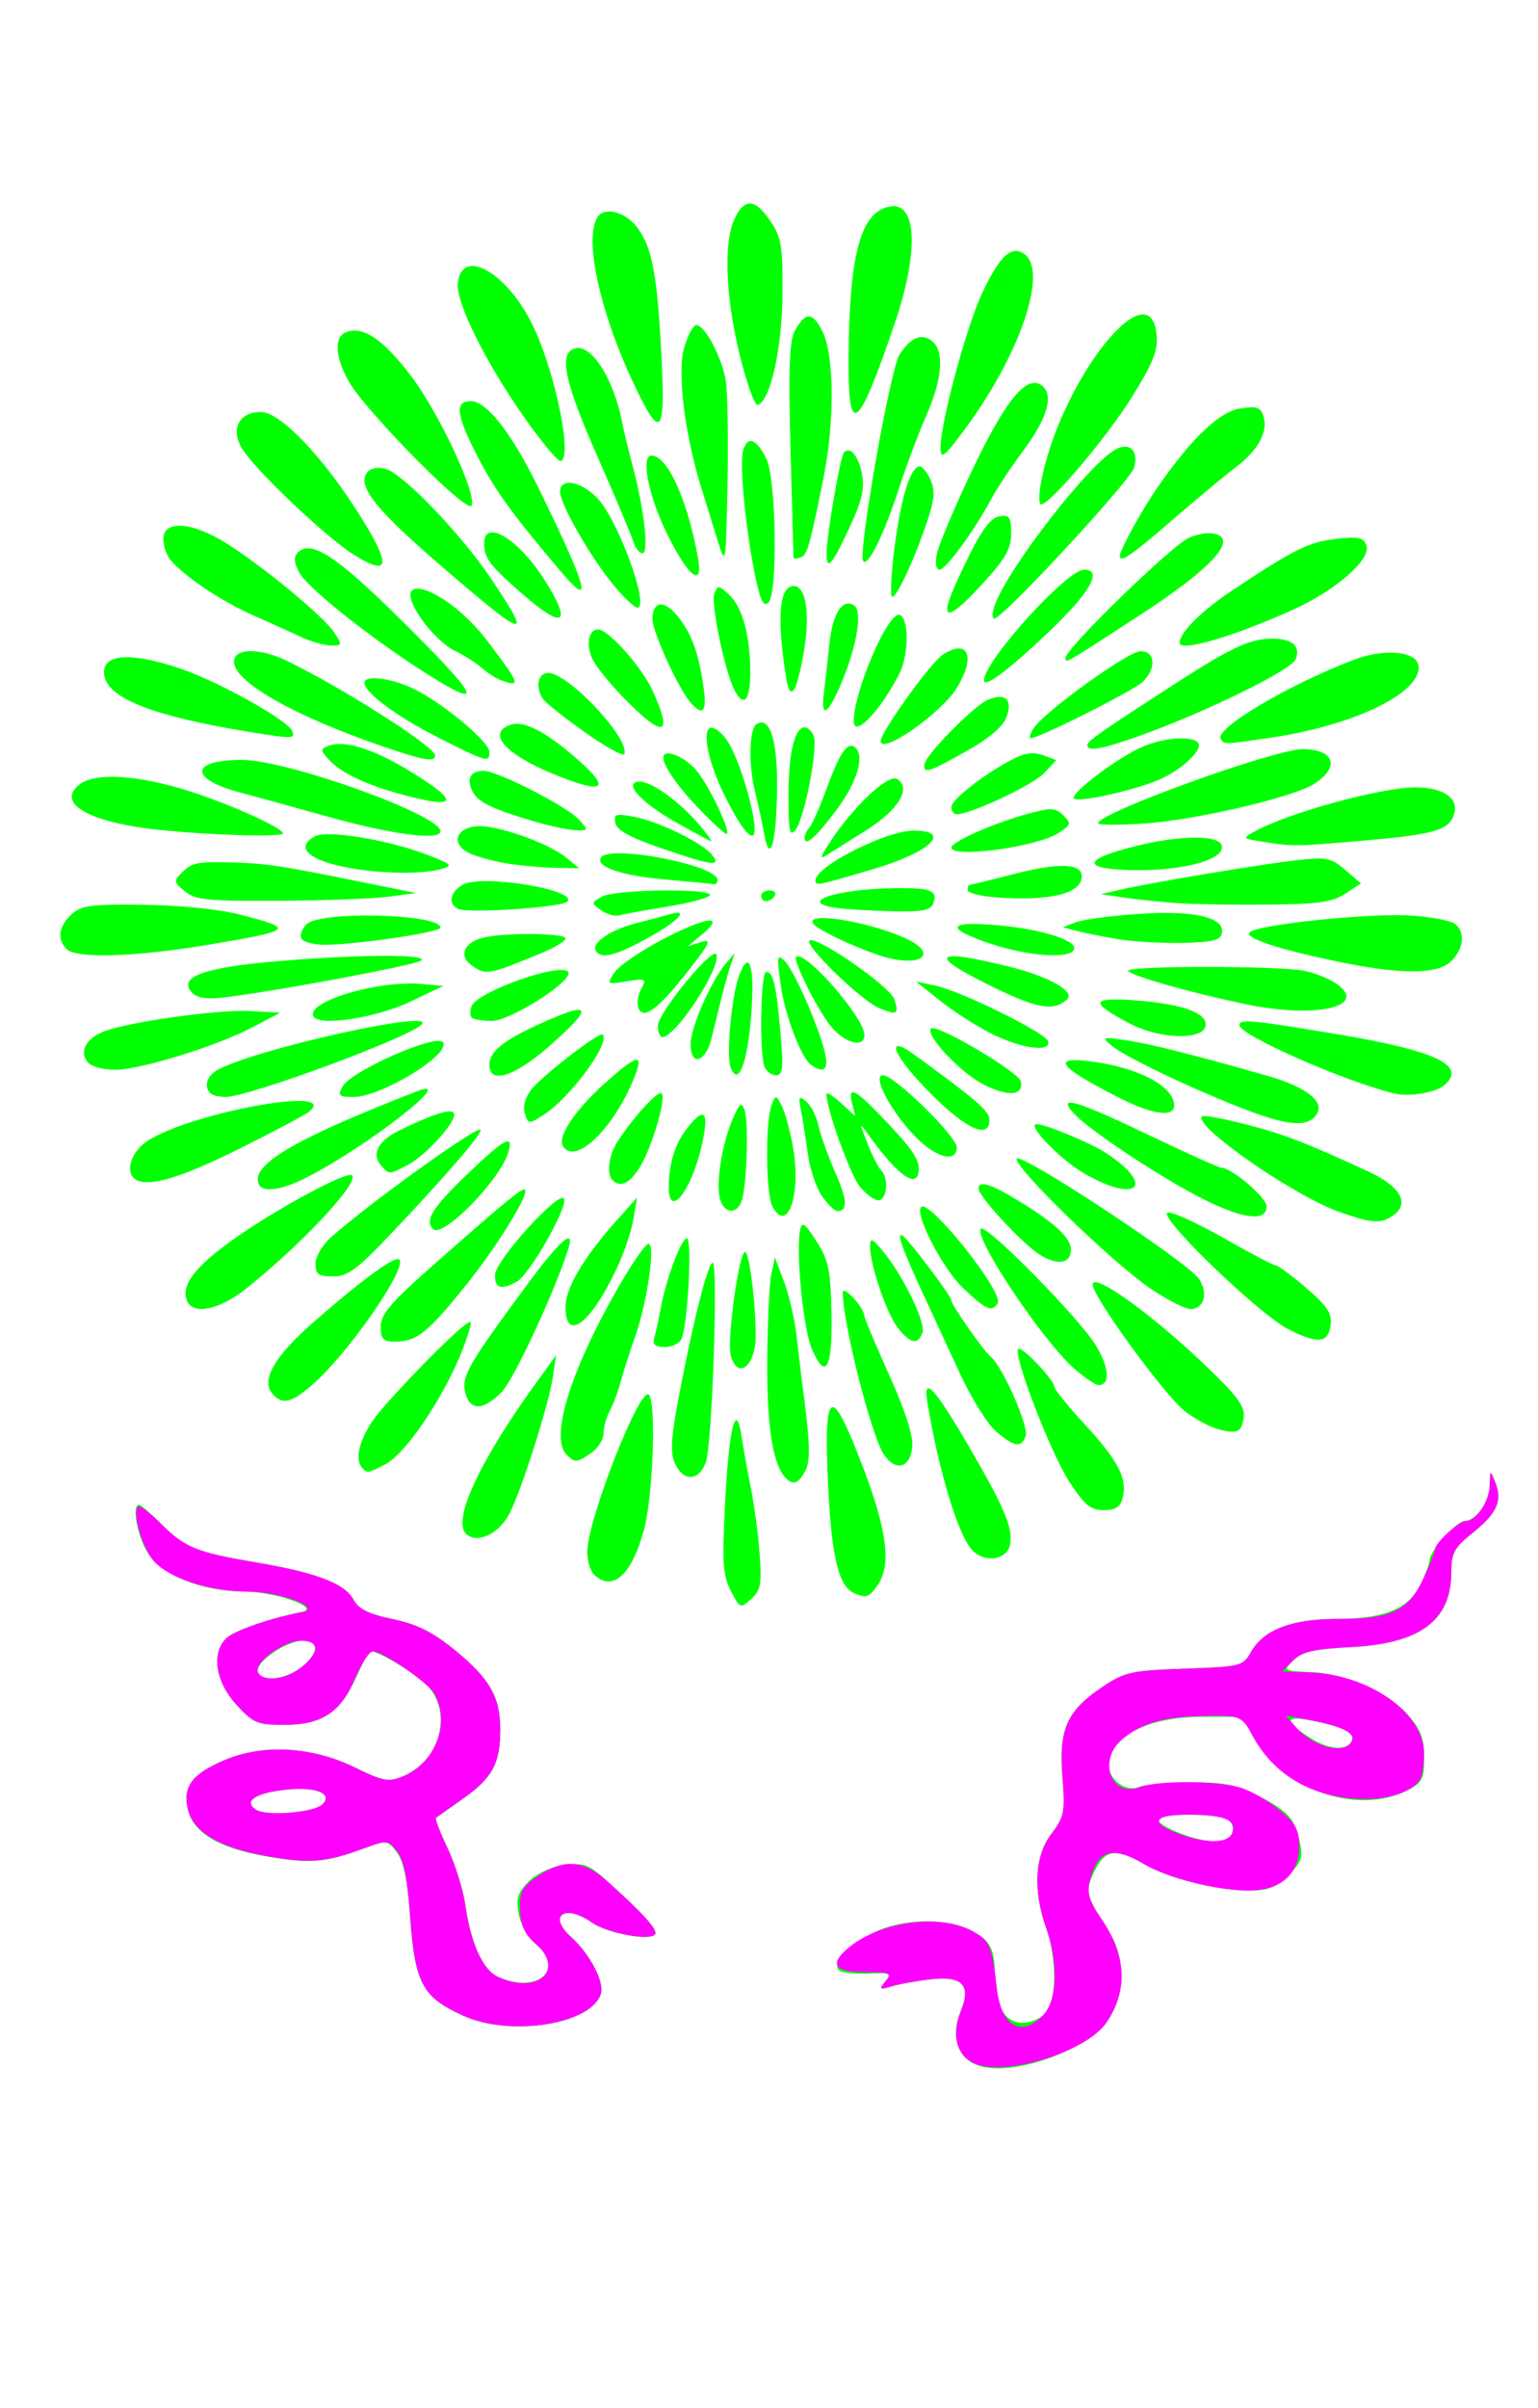 <?xml version="1.0" encoding="UTF-8" standalone="no"?>
<!-- Created with Inkscape (http://www.inkscape.org/) -->

<svg
   xmlns:dc="http://purl.org/dc/elements/1.1/"
   xmlns:cc="http://creativecommons.org/ns#"
   xmlns:rdf="http://www.w3.org/1999/02/22-rdf-syntax-ns#"
   xmlns:svg="http://www.w3.org/2000/svg"
   xmlns="http://www.w3.org/2000/svg"
   xmlns:sodipodi="http://sodipodi.sourceforge.net/DTD/sodipodi-0.dtd"
   xmlns:inkscape="http://www.inkscape.org/namespaces/inkscape"
   version="1.1"
   id="svg2949"
   width="283"
   height="443"
   viewBox="0 0 283 443"
   sodipodi:docname="feu133.svg"
   inkscape:version="0.92.4 (5da689c313, 2019-01-14)">
  <defs
     id="defs2953" />
  <sodipodi:namedview
     pagecolor="#ffffff"
     bordercolor="#666666"
     borderopacity="1"
     objecttolerance="10"
     gridtolerance="10"
     guidetolerance="10"
     inkscape:pageopacity="0"
     inkscape:pageshadow="2"
     inkscape:window-width="1280"
     inkscape:window-height="972"
     id="namedview2951"
     showgrid="false"
     inkscape:zoom="1.5067919"
     inkscape:cx="144.21902"
     inkscape:cy="267.49357"
     inkscape:window-x="-8"
     inkscape:window-y="-8"
     inkscape:window-maximized="1"
     inkscape:current-layer="g928"
     showguides="true" />
  <g
     id="g151"
     transform="translate(25.883,-2.655)">
    <g
       id="g534"
       transform="translate(-21.901,-45.793)">
      <g
         id="g928"
         transform="translate(-3.982,-1.327)">
        <g
           id="g1042"
           transform="translate(1.991,-1.991)">
          <path
             style="fill:#00ff00"
             d="m 177.108,431.336 c -3.151,-1.662 -4.046,-5.387 -2.312,-9.617 1.979,-4.827 0.303,-6.548 -5.693,-5.844 -2.496,0.293 -5.664,0.869 -7.039,1.28 -2.24,0.67 -2.359,0.575 -1.142,-0.909 1.232,-1.502 0.934,-1.638 -3.201,-1.458 -2.508,0.109 -4.903,-0.145 -5.323,-0.565 -1.273,-1.273 1.105,-4.032 5.673,-6.584 5.215,-2.914 13.82,-3.275 18.622,-0.782 3.581,1.86 4.365,3.384 4.386,8.53 0.022,5.561 2.031,8.71 5.4,8.466 1.537,-0.111 3.409,-1.011 4.158,-2 1.838,-2.423 1.776,-10.062 -0.125,-15.422 -2.461,-6.938 -2.111,-13.317 0.949,-17.33 2.399,-3.145 2.548,-3.935 2.028,-10.721 -0.666,-8.677 0.892,-12.021 7.697,-16.525 3.804,-2.517 5.203,-2.814 14.83,-3.143 10.344,-0.354 10.672,-0.437 12.185,-3.073 2.351,-4.097 7.532,-6.083 15.863,-6.083 8.76,0 13.242,-1.883 15.423,-6.478 0.868,-1.828 1.577,-3.784 1.577,-4.346 0,-1.576 5.021,-7.176 6.434,-7.176 2.107,0 4.562,-3.49 4.629,-6.579 0.062,-2.873 0.079,-2.882 1.021,-0.526 1.36,3.399 0.345,5.665 -4.155,9.282 -3.412,2.742 -3.93,3.696 -3.936,7.241 -0.014,8.858 -5.67,13.105 -18.34,13.77 -6.947,0.365 -9.147,0.862 -10.704,2.418 -1.946,1.946 -1.924,1.961 3.117,2.18 6.628,0.288 14.195,3.61 17.94,7.876 2.362,2.691 2.993,4.344 2.993,7.848 0,3.919 -0.351,4.621 -2.991,5.986 -9.239,4.778 -23.247,-0.095 -28.543,-9.93 l -1.92,-3.566 h -7.15 c -10.372,0 -17.395,3.661 -17.395,9.068 0,2.572 3.185,4.821 5.5,3.883 1.1,-0.446 5.345,-0.842 9.434,-0.881 5.553,-0.052 8.463,0.44 11.5,1.948 6.247,3.101 7.673,4.522 8.582,8.555 0.75,3.327 0.536,4.028 -2.011,6.575 -2.264,2.264 -3.742,2.848 -7.178,2.836 -5.992,-0.022 -14.937,-2.262 -19.293,-4.832 -5.205,-3.071 -7.269,-2.775 -9.223,1.321 -1.784,3.74 -1.646,4.289 2.866,11.387 2.752,4.33 2.727,10.94 -0.06,15.449 -3.907,6.322 -19.293,11.519 -25.074,8.47 z m 47.634,-42.381 c 0.338,-0.881 -0.014,-1.999 -0.781,-2.485 -1.829,-1.158 -12.896,-1.177 -12.896,-0.021 0,1.255 6.943,3.994 10.281,4.055 1.664,0.031 3.028,-0.592 3.396,-1.549 z m 22.076,-17.143 c 0.454,-1.378 -2.266,-2.613 -8.101,-3.68 -4.497,-0.822 -4.237,0.474 0.708,3.522 3.386,2.088 6.735,2.159 7.394,0.158 z M 83.274,422.564 c -7.677,-3.484 -8.94,-5.915 -9.868,-18.984 -0.426,-6.007 -1.168,-9.47 -2.37,-11.063 -1.716,-2.275 -1.832,-2.288 -6.11,-0.717 -7.116,2.614 -9.964,2.841 -17.97,1.432 -8.744,-1.539 -13.443,-4.36 -14.382,-8.632 -0.929,-4.227 0.718,-6.467 6.625,-9.008 7.174,-3.086 16.169,-2.591 24.187,1.332 5.147,2.518 6.112,2.694 8.765,1.595 6.55,-2.713 9.082,-10.937 4.976,-16.157 -1.915,-2.435 -10.655,-7.686 -11.28,-6.777 -0.178,0.258 -1.311,2.587 -2.518,5.174 -2.874,6.16 -6.233,8.296 -13.048,8.296 -4.925,0 -5.655,-0.31 -8.794,-3.735 -3.815,-4.163 -4.619,-9.426 -1.862,-12.183 1.364,-1.364 7.735,-3.589 13.939,-4.868 3.58,-0.738 -4.9,-3.709 -10.718,-3.755 -7.674,-0.06 -14.801,-2.874 -17.532,-6.92 -1.989,-2.947 -3.146,-9.038 -1.717,-9.038 0.293,0 2.136,1.602 4.094,3.56 4.33,4.33 6.472,5.198 17.373,7.044 11.079,1.876 16.391,3.889 17.951,6.805 0.955,1.784 2.734,2.675 7.26,3.636 4.496,0.954 7.345,2.372 11.397,5.672 6.448,5.253 8.392,8.655 8.392,14.686 0,6.178 -1.467,8.887 -6.874,12.689 -2.544,1.79 -4.785,3.372 -4.979,3.517 -0.194,0.145 0.776,2.654 2.156,5.577 1.38,2.923 2.835,7.564 3.234,10.314 1.058,7.292 3.226,12.071 6.065,13.364 7.168,3.266 12.67,-1.504 6.936,-6.014 -1.387,-1.091 -2.754,-3.49 -3.13,-5.492 -0.556,-2.962 -0.254,-3.967 1.81,-6.031 1.489,-1.489 4.095,-2.694 6.532,-3.021 3.577,-0.48 4.497,-0.147 7.801,2.825 6.716,6.038 9.45,9.057 8.945,9.875 -0.816,1.32 -8.796,-0.152 -11.65,-2.149 -5.003,-3.501 -8.177,-1.277 -3.813,2.672 3.486,3.155 6.163,8.281 5.467,10.472 -1.774,5.588 -16.623,7.941 -25.29,4.007 z m -25.909,-38.909 c 1.974,-1.974 -1.245,-3.254 -6.724,-2.674 -5.609,0.594 -7.895,2.096 -5.568,3.66 1.903,1.279 10.735,0.571 12.292,-0.986 z M 53.43,358.483 c 3.255,-2.56 3.426,-4.927 0.357,-4.927 -2.235,0 -6.558,2.402 -7.907,4.394 -2.105,3.109 3.749,3.523 7.549,0.533 z m 79.064,-14.064 c -1.473,-2.848 -1.623,-5.134 -1.063,-16.195 0.701,-13.852 2.017,-19.092 3.049,-12.139 0.324,2.184 1.091,6.446 1.705,9.471 0.613,3.025 1.332,8.427 1.596,12.005 0.416,5.626 0.207,6.753 -1.546,8.34 -1.987,1.798 -2.061,1.769 -3.742,-1.481 z m 22.799,0.467 c -2.892,-1.164 -4.224,-6.389 -4.867,-19.096 -0.861,-17.013 0.211,-19.232 4.4,-9.104 6.216,15.028 7.54,22.566 4.681,26.647 -1.597,2.28 -2.02,2.436 -4.214,1.553 z m -48.029,-3.531 c -0.66,-0.66 -1.2,-2.493 -1.2,-4.074 0,-5.981 9.963,-31.213 11.404,-28.882 1.3,2.103 0.682,18.473 -0.93,24.626 -2.216,8.46 -5.866,11.738 -9.274,8.329 z m 69.578,-4.503 c -2.586,-2.872 -6.045,-14.322 -8.209,-27.169 -0.848,-5.035 1.305,-2.735 7.682,8.207 6.46,11.085 8.016,14.743 7.581,17.82 -0.427,3.014 -4.741,3.712 -7.054,1.142 z m -93.111,-2.964 c -2.523,-2.523 2.598,-13.496 12.987,-27.833 l 3.623,-5 -0.648,4.231 c -0.783,5.119 -5.735,20.638 -7.954,24.929 -1.95,3.771 -6.037,5.646 -8.009,3.673 z m 111.021,-9.583 c -3.433,-5.271 -10.391,-23.38 -9.374,-24.397 0.62,-0.62 6.612,5.693 6.657,7.014 0.016,0.476 2.54,3.578 5.608,6.892 6.1,6.589 7.837,9.948 6.958,13.453 -0.435,1.733 -1.285,2.289 -3.502,2.289 -2.431,0 -3.508,-0.891 -6.347,-5.25 z m -52.461,-1 c -2.199,-2.699 -3.21,-9.791 -3.103,-21.75 0.062,-6.875 0.403,-13.85 0.758,-15.5 l 0.646,-3 1.694,4.5 c 0.932,2.475 1.97,6.975 2.307,10 0.337,3.025 0.79,6.85 1.007,8.5 1.499,11.402 1.598,14.38 0.541,16.355 -1.308,2.443 -2.385,2.694 -3.851,0.895 z m -20.074,-2.315 c -0.937,-2.057 -0.764,-4.678 0.877,-13.25 2.512,-13.121 5.047,-23.115 6.014,-23.712 1.11,-0.686 -0.045,33.646 -1.238,36.777 -1.318,3.46 -4.119,3.551 -5.653,0.185 z m -57.486,0.898 c -1.724,-1.724 -0.395,-6.196 3.083,-10.372 3.936,-4.725 12.529,-13.505 15.487,-15.823 1.611,-1.263 1.659,-1.119 0.661,2 -2.817,8.804 -10.825,21.255 -15.089,23.46 -3.112,1.609 -3.245,1.633 -4.143,0.735 z m 95.848,-2.67 c -2.288,-3.492 -7.574,-24.46 -7.493,-29.723 0.022,-1.444 3.91,2.786 3.956,4.304 0.012,0.409 2.072,5.303 4.576,10.876 2.995,6.665 4.45,11.199 4.25,13.248 -0.386,3.962 -3.106,4.627 -5.289,1.295 z m -58.315,0.137 c -3.215,-3.215 0.933,-16.181 10.258,-32.06 2.177,-3.707 4.347,-6.74 4.822,-6.74 1.303,0 -0.241,10.76 -2.44,17 -1.066,3.025 -2.295,6.861 -2.732,8.524 -0.437,1.663 -1.315,3.996 -1.951,5.184 -0.636,1.188 -1.156,3.065 -1.156,4.17 0,1.105 -1,2.71 -2.223,3.566 -2.672,1.872 -3.034,1.9 -4.577,0.357 z m 79.068,-4.228 c -1.587,-1.335 -4.61,-6.173 -6.718,-10.75 -2.108,-4.577 -5.088,-11.022 -6.622,-14.322 -4.015,-8.635 -5.116,-11.734 -3.903,-10.984 1.119,0.692 8.975,11.1 8.975,11.892 0,0.838 5.871,9.241 7.265,10.398 2.198,1.824 7.059,12.906 6.407,14.605 -0.838,2.184 -2.033,1.998 -5.404,-0.838 z m 40.5,-0.572 c -1.502,-0.45 -4.094,-1.872 -5.759,-3.159 -3.731,-2.885 -17.009,-21.106 -17.009,-23.342 0,-2.329 10.461,5.117 20.272,14.43 6.247,5.93 7.766,7.933 7.528,9.923 -0.346,2.887 -1.26,3.277 -5.03,2.148 z M 83.622,307.931 c -0.738,-2.94 0.538,-5.174 11.21,-19.625 6.235,-8.443 9.051,-10.906 7.738,-6.769 -2.473,7.792 -9.943,23.866 -12.173,26.194 -3.413,3.562 -5.912,3.636 -6.775,0.201 z m -35.557,0.126 c -2.022,-2.436 0.488,-6.808 7.383,-12.861 9.383,-8.238 15.482,-12.666 16.091,-11.681 1.176,1.903 -9.498,17.222 -15.943,22.881 -4.001,3.513 -5.686,3.885 -7.53,1.662 z m 147.571,-4.572 c -5.815,-5.106 -18.585,-24.249 -17.14,-25.694 0.972,-0.972 18.151,16.472 21.201,21.527 2.436,4.036 2.627,7.238 0.434,7.238 -0.548,0 -2.571,-1.382 -4.494,-3.071 z m -63.17,-2.463 c -0.699,-2.784 1.406,-18.229 2.583,-18.957 0.766,-0.473 2.015,9.098 2.015,15.438 0,5.611 -3.417,8.226 -4.598,3.519 z m 14.919,-1.144 c -1.581,-3.69 -2.971,-17.839 -2.148,-21.859 0.334,-1.632 0.836,-1.29 2.984,2.038 2.242,3.474 2.608,5.203 2.778,13.151 0.221,10.354 -1.039,12.682 -3.614,6.671 z m -28.963,-2.072 c 0.271,-0.963 0.78,-3.325 1.132,-5.25 1.002,-5.487 3.808,-13 4.855,-13 0.983,0 0.185,15.456 -0.951,18.417 -0.334,0.871 -1.715,1.583 -3.068,1.583 -1.864,0 -2.341,-0.424 -1.968,-1.75 z m -50.358,-2.022 c 0,-2.252 1.831,-4.389 9.75,-11.38 12.43,-10.973 15.888,-13.848 16.661,-13.848 1.483,0 -4.765,10.238 -10.84,17.763 -7.056,8.74 -8.958,10.237 -13.005,10.237 -2.137,0 -2.566,-0.463 -2.566,-2.772 z m 95.123,0.202 c -2.069,-2.631 -5.152,-11.77 -5.087,-15.083 0.029,-1.508 0.473,-1.312 2.422,1.072 3.759,4.598 7.907,13.19 7.225,14.967 -0.879,2.29 -2.229,2.007 -4.559,-0.956 z m 71.92,0.32 c -5.379,-2.715 -24.121,-20.792 -22.26,-21.471 0.705,-0.257 5.314,1.825 10.242,4.627 4.928,2.802 9.301,5.097 9.717,5.101 0.417,0.004 2.92,1.859 5.562,4.124 3.803,3.26 4.741,4.663 4.5,6.735 -0.397,3.417 -2.311,3.635 -7.762,0.884 z m -133.043,-4.078 c 0,-3.539 3.353,-9.193 9.591,-16.171 l 3.575,-4 -0.674,4 c -0.371,2.2 -1.768,6.314 -3.105,9.143 -4.781,10.113 -9.387,13.562 -9.387,7.028 z m -69.663,-1.235 c -1.108,-2.887 1.516,-6.281 8.864,-11.467 7.878,-5.561 20.671,-12.43 21.537,-11.564 1.359,1.359 -9.603,13.037 -19.738,21.028 -4.815,3.797 -9.628,4.701 -10.663,2.004 z m 142.91,-2.186 c -3.78,-3.535 -9.088,-13.742 -7.81,-15.02 1.517,-1.517 15.291,15.785 14.1,17.711 -1.053,1.703 -2.043,1.279 -6.289,-2.691 z m 34.412,0 c -6.918,-4.68 -24.659,-21.844 -24.659,-23.857 0,-1.778 31.526,18.955 33.574,22.079 1.749,2.669 0.932,5.528 -1.58,5.528 -0.986,0 -4.287,-1.688 -7.335,-3.75 z m -120.634,-2.5 c 0.029,-2.664 12.08,-15.92 12.724,-13.997 0.588,1.755 -6.428,14.005 -8.725,15.234 -2.918,1.562 -4.026,1.219 -3.999,-1.237 z m -33.025,-2.063 c 0,-1.272 1.238,-3.427 2.75,-4.789 6.445,-5.804 25.934,-19.898 27.515,-19.898 1.063,0 -5.689,7.898 -16.457,19.25 -6.211,6.548 -7.852,7.75 -10.58,7.75 -2.707,0 -3.228,-0.373 -3.228,-2.313 z m 133.341,-1.626 c -3.097,-1.884 -11.341,-10.753 -11.341,-12.202 0,-1.57 2.224,-0.893 7.389,2.25 6.61,4.021 9.611,6.818 9.611,8.958 0,2.572 -2.377,2.99 -5.659,0.994 z M 77.696,277.854 c -1.58,-1.58 -0.16,-3.893 6.056,-9.869 7.126,-6.851 8.861,-7.785 7.762,-4.179 -1.562,5.127 -12.063,15.803 -13.818,14.048 z m 166.869,-3.111 c -8.461,-2.958 -27.106,-15.914 -25.382,-17.638 0.252,-0.252 3.817,0.401 7.921,1.452 7.126,1.825 11.017,3.318 22.66,8.694 5.845,2.699 7.693,5.814 4.734,7.978 -2.341,1.712 -3.853,1.638 -9.931,-0.487 z m -104.432,-1.06 c -1.213,-2.267 -1.324,-15.61 -0.154,-18.604 0.769,-1.969 0.777,-1.969 1.834,0.005 0.584,1.09 1.519,4.461 2.079,7.491 1.621,8.77 -0.947,16.362 -3.759,11.109 z m 78.432,-1.775 c -7.863,-4.084 -20.361,-12.436 -23.043,-15.399 -3.089,-3.413 0.477,-2.373 13.88,4.047 6.889,3.3 12.87,6 13.29,6 1.951,0 8.372,5.473 8.372,7.136 0,2.966 -4.625,2.305 -12.5,-1.784 z m -88.031,0.549 c -0.862,-2.717 0.24,-9.97 2.232,-14.689 1.305,-3.091 1.679,-3.398 2.239,-1.839 0.75,2.089 0.485,12.797 -0.404,16.34 -0.719,2.865 -3.182,2.979 -4.067,0.189 z m 18.734,-0.651 c -1.064,-1.512 -2.236,-5 -2.606,-7.75 -0.37,-2.75 -0.939,-6.341 -1.264,-7.98 -0.521,-2.62 -0.403,-2.823 0.974,-1.681 0.861,0.715 1.878,2.731 2.259,4.48 0.381,1.749 1.757,5.592 3.057,8.538 2.24,5.078 2.352,7.142 0.387,7.142 -0.48,0 -1.743,-1.238 -2.807,-2.75 z m -28.203,-1.625 c 0,-4.472 1.166,-8.126 3.538,-11.086 3.162,-3.946 3.948,-2.779 2.462,3.657 -1.897,8.211 -6,13.291 -6,7.429 z m 35.076,-0.255 c -1.744,-2.217 -6.076,-14.267 -6.076,-16.902 0,-0.449 1.192,0.274 2.648,1.608 l 2.648,2.424 -0.555,-2.25 c -0.785,-3.185 0.364,-2.807 4.562,1.5 5.982,6.137 7.696,8.454 7.696,10.403 0,4.056 -3.7,1.581 -9.257,-6.194 -1.706,-2.386 -1.711,-2.341 -0.198,1.541 0.858,2.2 1.986,4.428 2.507,4.95 1.481,1.485 1.13,5.55 -0.48,5.55 -0.785,0 -2.358,-1.184 -3.496,-2.63 z M 45.741,269.806 c -2.077,-3.528 6.111,-8.411 29.026,-17.309 7.754,-3.011 -9.177,10.189 -20.412,15.914 -4.278,2.18 -7.814,2.753 -8.613,1.395 z m 151.824,-2.149 c -4.43,-2.552 -10.772,-9.101 -8.813,-9.101 1.642,0 9.993,3.476 12.813,5.334 9.207,6.065 5.708,9.36 -4,3.767 z M 23.314,268.925 c -2.518,-1.08 -1.372,-5.324 2,-7.407 8.561,-5.288 35.522,-10.068 29.547,-5.238 -0.714,0.577 -6.283,3.54 -12.376,6.584 -10.683,5.338 -16.539,7.189 -19.171,6.06 z m 87.417,-0.036 c -1.208,-1.208 -0.683,-4.79 1.09,-7.428 3.119,-4.641 7.312,-9.171 7.923,-8.56 0.883,0.883 -1.674,9.662 -3.905,13.404 -1.851,3.105 -3.667,4.024 -5.107,2.583 z m -42.736,-2.917 c -1.64,-1.976 -0.338,-4.38 3.354,-6.193 6.231,-3.06 9.639,-4.156 10.184,-3.274 0.772,1.249 -5.065,7.791 -8.567,9.602 -3.46,1.789 -3.372,1.792 -4.971,-0.135 z m 98.61,-4.943 c -4.515,-4.515 -8.233,-11.473 -6.131,-11.473 2.093,0 13.591,11.232 13.591,13.277 0,2.872 -3.672,1.984 -7.46,-1.803 z m -65.022,1.556 c -1.042,-1.686 2.215,-6.604 7.548,-11.399 5.912,-5.316 7.312,-5.766 5.847,-1.88 -3.653,9.688 -11.071,17.041 -13.395,13.279 z m 67.905,-9.421 c -7.025,-6.99 -9.015,-11.597 -3.173,-7.344 11.466,8.347 13.75,10.33 13.75,11.941 0,3.616 -4.125,1.823 -10.577,-4.597 z m -74.902,3.457 c -0.393,-1.239 0.035,-2.926 1.102,-4.34 1.854,-2.457 12.64,-10.796 13.218,-10.218 1.495,1.495 -5.968,11.648 -10.872,14.789 -2.733,1.751 -2.82,1.745 -3.447,-0.231 z M 226.564,255.631 c -9.543,-3.715 -21.572,-9.479 -24,-11.501 -1.91,-1.591 -1.798,-1.637 2.5,-1.03 4.337,0.612 12.201,2.583 26.072,6.534 7.531,2.145 10.955,4.979 8.943,7.403 -1.767,2.129 -5.406,1.751 -13.516,-1.406 z m -22.5,-1.866 c -11.477,-5.807 -12.92,-7.799 -4.847,-6.689 8.517,1.171 14.847,4.604 14.847,8.05 0,2.233 -3.961,1.694 -10,-1.362 z M 36.731,252.889 c -1.282,-1.282 -0.65,-3.272 1.385,-4.361 7.291,-3.902 40.563,-11.247 37.449,-8.267 -2.614,2.501 -31.865,13.294 -36.03,13.294 -1.175,0 -2.437,-0.3 -2.804,-0.667 z m 24.266,-1.208 c 1.559,-2.913 17.462,-9.913 18.544,-8.163 1.383,2.237 -11.419,10.038 -16.472,10.038 -2.697,0 -2.952,-0.231 -2.072,-1.875 z m 117.958,-0.438 c -4.254,-2.176 -10.777,-9.134 -9.634,-10.277 0.97,-0.97 16.2,8.01 16.535,9.75 0.506,2.627 -2.366,2.847 -6.901,0.527 z m 75.609,1.668 c -9.12,-2.204 -28.5,-10.743 -28.5,-12.558 0,-1.198 2.17,-0.996 18.345,1.715 17.951,3.008 23.64,5.766 19.309,9.36 -1.642,1.362 -6.438,2.14 -9.155,1.483 z M 88.064,247.711 c 0,-2.493 2.417,-4.484 9.186,-7.566 9.839,-4.48 10.251,-3.293 1.506,4.341 -6.125,5.346 -10.692,6.724 -10.692,3.225 z m 44.396,0.433 c -0.863,-2.249 0.164,-13.3 1.584,-17.034 1.896,-4.988 2.892,-1.462 2.165,7.67 -0.694,8.725 -2.379,12.934 -3.749,9.364 z m 6.211,-0.17 c -0.976,-2.542 -0.698,-17.418 0.326,-17.418 1.3,0 1.838,2.307 2.622,11.25 0.574,6.546 0.445,7.75 -0.831,7.75 -0.831,0 -1.784,-0.712 -2.117,-1.582 z M 14.17,247.182 c -1.552,-1.869 -0.513,-4.12 2.543,-5.512 3.902,-1.778 21.307,-4.269 27.405,-3.923 l 5.446,0.309 -5,2.633 c -6.721,3.54 -20.707,7.867 -25.429,7.867 -2.104,0 -4.339,-0.618 -4.966,-1.373 z m 133.208,0.588 c -1.919,-1.22 -5.013,-9.38 -5.789,-15.264 -0.648,-4.915 -0.566,-5.303 0.836,-3.95 0.855,0.825 2.924,4.824 4.597,8.888 3.899,9.467 4.008,12.65 0.355,10.327 z m -22.303,-3.965 c 0.011,-2.996 3.761,-11.554 6.463,-14.75 l 1.691,-2 -0.701,2 c -0.385,1.1 -1.145,3.8 -1.689,6 -0.543,2.2 -1.407,5.688 -1.919,7.75 -1.109,4.464 -3.859,5.18 -3.844,1 z m 55.43,-1.86 c -2.783,-1.395 -7.058,-4.13 -9.5,-6.078 l -4.44,-3.543 3.5,0.73 c 4.722,0.985 20.36,8.689 20.808,10.251 0.602,2.099 -4.907,1.376 -10.368,-1.36 z m -29.839,-1.668 c -2.469,-3.238 -6.763,-11.894 -6.185,-12.471 1.504,-1.504 12.584,11.13 12.584,14.348 0,2.575 -3.869,1.44 -6.399,-1.878 z m -31.601,0.164 c 0,-2.346 10.21,-14.756 10.766,-13.086 0.833,2.499 -7.484,15.201 -9.954,15.201 -0.447,0 -0.813,-0.951 -0.813,-2.114 z m 86.819,-0.392 c -7.52,-3.956 -7.239,-4.89 1.276,-4.245 8.458,0.642 13.125,2.363 12.685,4.679 -0.511,2.695 -8.484,2.447 -13.961,-0.434 z M 55.701,238.776 c -1.649,-2.668 11.844,-6.748 19.864,-6.007 l 4,0.37 -6,2.864 c -6.228,2.973 -16.732,4.604 -17.864,2.773 z m 29.099,0.182 c -0.329,-0.329 -0.339,-1.273 -0.022,-2.097 1.038,-2.706 16.622,-8.19 17.81,-6.267 0.956,1.547 -10.643,8.962 -14.019,8.962 -1.744,0 -3.44,-0.269 -3.768,-0.598 z m 30.673,-1.781 c -0.309,-0.806 -0.077,-2.372 0.517,-3.481 1.013,-1.893 0.851,-1.979 -2.657,-1.409 -3.704,0.601 -3.723,0.587 -2.223,-1.672 0.832,-1.253 5.009,-4.082 9.283,-6.286 7.842,-4.045 11.285,-4.331 6.672,-0.554 l -2.5,2.047 2.409,-0.751 c 2.086,-0.65 1.756,0.08 -2.457,5.442 -5.482,6.978 -8.165,8.954 -9.044,6.664 z m 44.313,0.036 c -3.426,-1.427 -14.235,-11.986 -12.769,-12.475 1.728,-0.576 14.836,8.573 15.563,10.863 0.881,2.776 0.512,2.988 -2.794,1.611 z m 67.404,-0.728 c -10.139,-2.134 -20.4,-5.024 -21.576,-6.078 -1.127,-1.01 27.369,-1.048 32.455,-0.044 1.928,0.381 4.587,1.46 5.909,2.398 5.955,4.224 -3.961,6.423 -16.788,3.724 z m -45.807,-2.834 c -12.782,-6.181 -12.081,-7.609 2.036,-4.143 7.572,1.859 12.527,4.633 10.918,6.112 -2.358,2.168 -5.337,1.715 -12.955,-1.969 z m -148.193,0.557 c -2.293,-2.763 2.348,-4.449 15.374,-5.585 14.878,-1.298 28.238,-1.385 26.95,-0.175 -0.922,0.866 -28.834,6.048 -37.007,6.87 -2.805,0.282 -4.446,-0.061 -5.317,-1.11 z m 51.51,-4.929 c -2.439,-1.783 -1.146,-4.372 2.552,-5.111 4.531,-0.906 14.811,-0.742 14.811,0.236 0,0.466 -1.913,1.641 -4.25,2.609 -10.017,4.151 -10.437,4.223 -13.113,2.266 z M 245.69,228.956 c -11.745,-2.335 -18.825,-4.6 -17.747,-5.679 1.471,-1.471 22.39,-3.623 29.954,-3.082 3.628,0.26 7.175,0.952 7.882,1.539 1.882,1.562 1.57,4.537 -0.715,6.822 -2.386,2.386 -8.725,2.517 -19.374,0.4 z m -85.626,-1.372 c -4.799,-1.535 -11.785,-4.871 -12.449,-5.946 -1.352,-2.188 9.68,-0.481 16.699,2.584 6.78,2.96 3.243,5.759 -4.25,3.362 z M 10.264,226.356 c -1.8,-1.8 -1.451,-4.263 0.906,-6.395 1.831,-1.656 3.571,-1.886 13.316,-1.76 6.626,0.086 13.819,0.813 17.59,1.78 10.299,2.639 10.019,2.917 -5.575,5.55 -13.502,2.279 -24.439,2.623 -26.237,0.826 z m 97.383,0.334 c -0.892,-1.443 2.651,-3.879 7.417,-5.1 2.475,-0.634 5.287,-1.381 6.25,-1.66 3.728,-1.082 1.478,1.315 -4.127,4.396 -5.967,3.28 -8.575,3.927 -9.541,2.364 z m 72.667,-1.316 c -8.631,-2.895 -8.062,-4.257 1.418,-3.398 8.279,0.75 14.859,2.918 13.844,4.56 -1.027,1.662 -8.555,1.089 -15.263,-1.162 z M 53.505,224.46 c -0.373,-0.603 0.029,-1.803 0.893,-2.666 2.516,-2.516 24.666,-1.952 24.666,0.628 0,0.846 -15.554,3.135 -21.304,3.135 -1.968,0 -3.882,-0.493 -4.255,-1.096 z m 150.073,0.047 c -2.742,-0.469 -6.117,-1.148 -7.5,-1.51 l -2.514,-0.657 2.444,-0.932 c 1.344,-0.512 6.604,-1.205 11.689,-1.539 10.157,-0.667 15.712,0.644 15.153,3.577 -0.244,1.278 -1.744,1.641 -7.296,1.761 -3.844,0.084 -9.233,-0.232 -11.976,-0.701 z m -94.996,-5.315 c -1.821,-1.332 -1.814,-1.407 0.237,-2.505 2.519,-1.348 20.623,-1.55 19.801,-0.221 -0.309,0.501 -3.823,1.434 -7.809,2.074 -3.986,0.64 -7.945,1.358 -8.799,1.594 -0.854,0.237 -2.397,-0.187 -3.43,-0.943 z M 82.314,218.963 c -1.946,-0.893 -1.473,-3.217 0.914,-4.495 3.576,-1.914 21.309,1.015 19.159,3.164 -1.055,1.055 -18.197,2.191 -20.073,1.33 z m 70,-0.13 c -8.019,-0.995 -0.876,-3.525 10.412,-3.688 6.611,-0.095 7.924,0.443 6.993,2.868 -0.462,1.204 -2.081,1.508 -7.374,1.383 -3.73,-0.088 -8.244,-0.342 -10.031,-0.563 z m 62.75,-0.905 c -3.025,-0.197 -7.525,-0.655 -10,-1.018 l -4.5,-0.66 3.5,-0.803 c 5.967,-1.369 26.19,-4.75 32.568,-5.446 5.514,-0.601 6.33,-0.436 8.934,1.803 l 2.866,2.465 -2.889,1.893 c -2.359,1.546 -4.913,1.914 -13.934,2.008 -6.075,0.064 -13.52,-0.046 -16.545,-0.243 z M 32.054,215.748 c -2.097,-1.698 -2.13,-1.91 -0.539,-3.5 1.832,-1.832 2.73,-2.004 9.55,-1.826 5.679,0.148 8.869,0.628 22.5,3.389 l 11,2.228 -5,0.671 c -2.75,0.369 -11.813,0.71 -20.139,0.758 -13.194,0.076 -15.426,-0.145 -17.371,-1.72 z m 106.01,0.807 c 0,-0.55 0.702,-1 1.559,-1 0.857,0 1.281,0.45 0.941,1 -0.34,0.55 -1.041,1 -1.559,1 -0.518,0 -0.941,-0.45 -0.941,-1 z m 43.25,0.283 c -2.888,-0.213 -5.25,-0.814 -5.25,-1.335 0,-0.521 0.153,-0.948 0.34,-0.948 0.187,0 3.9,-0.915 8.25,-2.034 8.144,-2.094 12.41,-1.946 12.41,0.431 0,3.19 -5.796,4.62 -15.75,3.886 z m -60.782,-3.275 c -8.187,-0.718 -12.992,-2.352 -11.937,-4.058 1.513,-2.448 21.469,1.402 21.469,4.142 0,0.5 -0.338,0.844 -0.75,0.764 -0.412,-0.079 -4.364,-0.461 -8.782,-0.848 z m 27.532,0.127 c 0,-2.547 12.998,-9.135 18.024,-9.135 7.321,0 3.09,4.009 -7.524,7.128 -10.469,3.077 -10.5,3.083 -10.5,2.007 z m -85.128,-2.153 c -8.005,-1.353 -10.897,-3.829 -6.943,-5.944 2.292,-1.227 14.07,0.771 21.066,3.574 4.223,1.692 4.344,1.842 2,2.494 -3.265,0.908 -10.334,0.854 -16.123,-0.124 z m 141.313,0.213 c -7.353,-0.421 -6.222,-2.146 2.875,-4.381 8.027,-1.972 15.049,-2.031 15.673,-0.132 0.93,2.829 -8.384,5.096 -18.548,4.513 z m -113.313,-1.213 c -2.546,-0.43 -5.61,-1.308 -6.81,-1.95 -3.114,-1.667 -2.232,-4.466 1.524,-4.833 3.576,-0.35 13.308,3.059 16.623,5.824 l 2.291,1.91 -4.5,-0.084 c -2.475,-0.046 -6.583,-0.436 -9.128,-0.866 z m 28.637,-2.776 c -5.666,-1.954 -8.095,-3.296 -8.348,-4.611 -0.316,-1.639 0.086,-1.772 3.436,-1.144 4.477,0.84 12.48,4.73 14.339,6.97 1.906,2.297 0.072,2.061 -9.426,-1.215 z m 30.061,0.66 c 3.997,-6.873 11.64,-14.473 13.439,-13.361 2.801,1.731 0.152,5.882 -6.259,9.81 -1.512,0.927 -3.956,2.464 -5.43,3.418 -2.316,1.497 -2.554,1.515 -1.75,0.133 z m -11.042,-3.366 c -0.391,-2.2 -1.117,-5.575 -1.614,-7.5 -1.264,-4.9 -1.135,-11.745 0.238,-12.594 2.426,-1.499 3.849,2.846 3.778,11.535 -0.085,10.334 -1.31,14.7 -2.402,8.559 z m 34.472,2.623 c 0,-1.077 8.062,-4.613 14.358,-6.296 4.038,-1.08 4.865,-1.032 6.263,0.366 1.48,1.48 1.409,1.742 -0.878,3.241 -3.921,2.569 -19.743,4.725 -19.743,2.69 z m 57,-1.116 c -3.439,-0.552 -3.46,-0.584 -1.2,-1.846 6.148,-3.434 23.397,-8.149 29.7,-8.117 5.073,0.025 7.926,2.038 7.005,4.94 -0.946,2.98 -3.571,3.73 -17.137,4.9 -12.264,1.057 -12.534,1.059 -18.369,0.123 z m -107.454,-3.402 c -6.739,-3.774 -10.179,-7.605 -6.829,-7.605 2.239,0 7.681,4.003 11.109,8.172 1.279,1.556 2.179,2.815 2,2.798 -0.179,-0.017 -3.005,-1.531 -6.28,-3.365 z m 23.454,2.678 c 0,-0.486 0.394,-1.311 0.877,-1.833 0.482,-0.522 1.866,-3.645 3.075,-6.938 2.431,-6.621 3.826,-8.768 5.162,-7.942 2.083,1.288 0.702,6.317 -3.158,11.499 -3.916,5.257 -5.955,7.043 -5.955,5.214 z M 27.281,204.422 c -12.92,-1.353 -19.15,-4.932 -14.592,-8.383 2.803,-2.122 10.049,-1.775 19.026,0.912 7.508,2.247 18.349,7.046 18.349,8.121 0,0.72 -13.336,0.339 -22.783,-0.65 z m 30.783,-2.505 c -6.875,-1.921 -13.861,-3.843 -15.524,-4.271 -9.76,-2.511 -9.764,-6.091 -0.007,-6.091 8.361,0 36.53,10.116 36.53,13.119 0,1.798 -8.864,0.633 -21,-2.758 z m 68.805,-1.135 c -4.099,-4.236 -6.805,-8.078 -6.805,-9.661 0,-1.865 4.284,-0.055 6.351,2.684 2.43,3.22 5.975,10.758 5.352,11.38 -0.178,0.178 -2.382,-1.804 -4.898,-4.404 z m 4.707,-2.202 c -4.602,-9.139 -4.776,-16.358 -0.272,-11.275 1.715,1.936 4.206,8.786 5.284,14.53 1.115,5.943 -1.107,4.5 -5.012,-3.255 z m 11.519,-0.21 c -0.033,-7.891 1.111,-12.815 2.975,-12.815 0.581,0 1.331,0.717 1.668,1.593 0.816,2.127 -1.668,15.034 -3.31,17.195 -1.104,1.453 -1.305,0.549 -1.332,-5.973 z m -46.532,4.57 c -8.094,-2.388 -10.516,-3.547 -11.584,-5.543 -1.227,-2.293 -0.417,-3.842 2.009,-3.842 2.544,0 15.368,6.561 17.562,8.985 1.781,1.968 1.767,2.014 -0.581,1.946 -1.323,-0.038 -4.655,-0.734 -7.405,-1.545 z m 103.5,0.252 c 0,-1.875 32.544,-13.649 37.651,-13.622 5.836,0.031 6.927,3.258 2.153,6.37 -3.735,2.435 -21.521,6.616 -31.012,7.29 -4.835,0.343 -8.792,0.326 -8.792,-0.038 z m -27,-2.968 c 0,-1.389 6.338,-6.3 11.5,-8.911 2.107,-1.066 3.715,-1.248 5.402,-0.614 l 2.402,0.904 -2.271,2.417 c -2.021,2.151 -13.483,7.535 -16.043,7.535 -0.544,0 -0.989,-0.599 -0.989,-1.33 z M 72.194,197.979 c -6.805,-1.83 -11.471,-4.04 -13.674,-6.474 -1.588,-1.755 -1.595,-1.959 -0.083,-2.539 2.864,-1.099 8.118,0.499 14.678,4.466 9.597,5.803 9.295,7.294 -0.92,4.547 z m 123.421,0.657 c -0.626,-1.013 8.289,-7.698 12.754,-9.563 4.08,-1.705 9.28,-2 10.159,-0.577 0.782,1.266 -3.208,4.97 -7.203,6.686 -4.694,2.016 -15.174,4.32 -15.71,3.454 z m -95.887,-4.528 c -8.863,-3.644 -12.24,-7.6 -7.713,-9.037 2.403,-0.763 6.23,1.176 11.8,5.977 6.918,5.962 5.519,7.009 -4.087,3.06 z m 68.337,-1.595 c 0,-1.68 9.273,-11.11 11.911,-12.113 3.166,-1.204 4.423,0.146 3.181,3.414 -0.628,1.652 -3.289,3.873 -7.383,6.163 -6.913,3.866 -7.709,4.128 -7.709,2.537 z M 68.564,189.11 c -16.391,-5.607 -27.5,-11.911 -27.5,-15.605 0,-2.563 4.685,-2.635 9.798,-0.15 10.383,5.045 27.202,15.786 27.202,17.371 0,1.298 -1.957,0.965 -9.5,-1.615 z m 10,-1.708 c -7.575,-3.839 -13.5,-8.242 -13.5,-10.033 0,-1.601 5.607,-0.772 9.726,1.437 5.669,3.04 13.274,9.515 13.274,11.3 0,2.009 -0.456,1.879 -9.5,-2.704 z m 27.054,-0.937 c -3.82,-2.708 -7.301,-5.483 -7.735,-6.166 -1.421,-2.238 -0.893,-4.743 1,-4.743 3.709,0 15.048,12.072 14.013,14.918 -0.183,0.503 -3.458,-1.301 -7.278,-4.009 z m 92.471,2.341 c 0.025,-0.735 2.338,-2.346 16.474,-11.479 9.755,-6.302 13.283,-7.963 17.152,-8.072 3.958,-0.112 5.682,1.267 4.72,3.775 -0.748,1.95 -16.217,9.575 -28.181,13.89 -7.491,2.702 -10.21,3.207 -10.165,1.887 z m -38.026,-0.74 c 0,-1.628 9.178,-14.397 11.39,-15.846 4.698,-3.078 6.164,0.276 2.643,6.049 -2.865,4.699 -14.033,12.496 -14.033,9.797 z m 62.569,-0.399 c -1.162,-1.88 12.782,-10.134 24.638,-14.583 5.819,-2.184 11.793,-1.452 11.793,1.445 0,4.973 -12.311,10.781 -27.505,12.977 -8.614,1.245 -8.261,1.238 -8.926,0.162 z M 44.064,186.431 c -17.517,-2.838 -26.035,-6.103 -26.841,-10.291 -0.784,-4.07 4.44,-4.601 13.897,-1.412 7.142,2.408 20.048,9.628 20.696,11.577 0.461,1.389 0.088,1.395 -7.752,0.125 z m 144.083,-0.636 c 1.879,-3.009 17.45,-14.239 19.742,-14.239 2.701,0 2.935,3.095 0.425,5.609 -1.578,1.58 -19.067,10.391 -20.624,10.391 -0.354,0 -0.148,-0.793 0.457,-1.761 z m -74.785,-5.052 c -2.639,-2.647 -5.42,-5.992 -6.181,-7.433 -1.435,-2.717 -0.968,-5.754 0.885,-5.754 1.893,0 8.067,6.937 10.038,11.278 3.719,8.193 2.151,8.824 -4.742,1.909 z m 41.738,3.563 c 0.162,-5.772 6.384,-20.104 8.436,-19.432 1.77,0.58 1.73,7.391 -0.063,10.872 -3.616,7.02 -8.47,11.982 -8.373,8.56 z m -30.182,-3.5 c -2.236,-2.686 -6.853,-12.878 -6.853,-15.128 0,-3.394 2.173,-3.642 4.663,-0.533 2.575,3.214 3.851,6.744 4.759,13.161 0.64,4.526 -0.201,5.345 -2.569,2.5 z m 24.681,-1.5 c 0.225,-1.788 0.675,-5.806 1,-8.93 0.596,-5.718 2.393,-8.601 4.536,-7.276 1.597,0.987 0.633,7.221 -2.16,13.958 -2.558,6.172 -3.99,7.125 -3.377,2.248 z m -16.423,-0.542 c -1.728,-3.229 -4.41,-15.986 -3.732,-17.753 0.624,-1.627 0.777,-1.623 2.636,0.059 2.503,2.265 3.972,7.521 3.979,14.236 0.006,5.33 -1.144,6.708 -2.883,3.458 z m -56.824,-3.168 c -10.052,-6.377 -21.756,-15.677 -23.255,-18.479 -1.017,-1.901 -1.094,-2.898 -0.285,-3.707 2.381,-2.381 6.921,0.502 18.067,11.474 15.461,15.22 16.844,17.926 5.474,10.712 z m 66.313,0.841 c -1.767,-11.078 -1.286,-16.88 1.4,-16.88 2.226,0 3.042,5.091 1.899,11.847 -1.33,7.859 -2.551,9.721 -3.299,5.033 z m -52.6,0.414 c -0.825,-0.302 -2.4,-1.333 -3.5,-2.292 -1.1,-0.959 -3.331,-2.364 -4.957,-3.123 -1.626,-0.759 -4.301,-3.295 -5.944,-5.636 -6.892,-9.82 4.476,-6.103 12.09,3.953 6.053,7.994 6.227,8.529 2.31,7.097 z m 89,0.079 c 0,-3.545 15.231,-20.373 18.44,-20.373 3.466,0 1.148,4.128 -6.331,11.274 -7.5,7.166 -12.109,10.629 -12.109,9.099 z m 15,-4.131 c 0,-1.726 19.708,-20.878 22.804,-22.161 3.158,-1.308 6.196,-0.939 6.196,0.752 0,2.342 -5.249,6.972 -15.393,13.579 -13.876,9.037 -13.607,8.883 -13.607,7.829 z m -140.5,-3.787 c -1.65,-0.779 -5.7,-2.609 -9,-4.067 -5.867,-2.591 -12.754,-7.222 -15.25,-10.253 -0.688,-0.835 -1.25,-2.557 -1.25,-3.827 0,-3.475 5.351,-3.101 11.554,0.807 6.886,4.338 17.951,13.48 19.881,16.426 1.549,2.364 1.524,2.456 -0.662,2.394 -1.25,-0.035 -3.623,-0.701 -5.273,-1.481 z m 161.5,1.009 c 0,-1.897 4.067,-5.935 9.816,-9.744 11.372,-7.536 13.884,-8.779 18.962,-9.38 4.083,-0.484 5.029,-0.288 5.583,1.158 0.97,2.527 -5.469,8.216 -13.361,11.804 -10.915,4.963 -21,7.923 -21,6.163 z M 79.088,155.793 C 66.789,145.209 63.41,140.81 65.769,138.451 c 0.616,-0.616 2.067,-0.785 3.321,-0.388 3.301,1.048 13.802,12.014 19.225,20.076 7.867,11.698 6.767,11.418 -9.227,-2.347 z m 15.368,5.516 c -6.32,-5.487 -7.32,-6.779 -7.359,-9.504 -0.067,-4.768 6.28,-0.981 11.104,6.625 5.127,8.084 3.601,9.257 -3.745,2.879 z m 86.679,1.563 c 2.678,-7.045 17.346,-25.864 22.171,-28.446 2.577,-1.379 4.212,0.204 3.417,3.306 -0.604,2.353 -24.18,27.823 -25.754,27.823 -0.47,0 -0.395,-1.207 0.166,-2.683 z m -8.531,-0.567 c 0.37,-1.238 2.14,-5.175 3.933,-8.75 2.278,-4.543 3.902,-6.596 5.394,-6.82 1.833,-0.274 2.135,0.174 2.135,3.169 0,2.8 -1.007,4.591 -5.1,9.07 -5.425,5.935 -7.46,7.001 -6.361,3.331 z m -61.774,-3 c -4.279,-5.232 -9.765,-14.828 -9.765,-17.081 0,-2.695 3.917,-1.97 6.961,1.29 3.792,4.06 9.588,20.041 7.267,20.041 -0.543,0 -2.552,-1.913 -4.464,-4.25 z m 26.281,-0.904 c -1.768,-8.138 -3.069,-20.904 -2.402,-23.562 0.751,-2.99 2.436,-2.486 4.307,1.29 1.825,3.681 2.145,24.728 0.403,26.471 -0.862,0.863 -1.434,-0.178 -2.308,-4.199 z m 25.516,-6.096 c 1.191,-9.142 2.948,-14.75 4.62,-14.75 0.474,0 1.362,1.099 1.974,2.442 0.862,1.891 0.757,3.527 -0.463,7.25 -2.265,6.909 -5.657,14.308 -6.561,14.308 -0.426,0 -0.233,-4.162 0.43,-9.25 z m -61.48,4.527 c -9.159,-10.814 -12.208,-15.065 -15.602,-21.752 -3.621,-7.133 -3.856,-9.525 -0.937,-9.525 3.018,0 7.601,5.93 12.75,16.5 8.915,18.298 9.845,21.929 3.788,14.777 z m 19.638,-6.793 c -3.436,-6.945 -4.942,-14.483 -2.894,-14.483 2.923,0 6.621,8.122 8.538,18.75 1.039,5.761 -1.712,3.681 -5.644,-4.267 z m -57.804,3.678 c -5.129,-3.253 -17.873,-15.352 -20.376,-19.344 -2.259,-3.604 -0.662,-6.817 3.388,-6.817 3.638,0 11.592,8.353 18.485,19.412 5.612,9.005 5.174,10.98 -1.497,6.75 z m 107.421,-0.093 c 0.322,-1.612 3.228,-8.495 6.456,-15.294 6.225,-13.111 10.178,-17.874 12.935,-15.585 2.164,1.796 0.888,6.075 -3.6,12.074 -2.154,2.88 -4.756,6.812 -5.781,8.737 -3.071,5.765 -8.369,13 -9.52,13 -0.658,0 -0.849,-1.141 -0.491,-2.931 z m -40.233,-2.069 c -0.768,-2.475 -2.164,-6.975 -3.102,-10 -3.129,-10.092 -4.496,-21.409 -3.134,-25.953 0.667,-2.226 1.651,-4.047 2.187,-4.047 1.623,0 4.851,6.178 5.468,10.467 0.319,2.218 0.445,10.783 0.279,19.033 -0.292,14.531 -0.345,14.859 -1.698,10.5 z m 19.949,1.75 c 0.086,-3.643 2.535,-17.671 3.202,-18.338 1.173,-1.173 2.672,0.681 3.313,4.097 0.498,2.657 -0.049,4.923 -2.409,9.965 -3.241,6.927 -4.192,7.916 -4.106,4.276 z m 6.714,1.646 c -0.959,-1.617 5.006,-35.401 6.71,-38 2.066,-3.153 4.128,-3.968 6.036,-2.385 2.223,1.845 1.803,7.028 -1.101,13.594 -1.424,3.219 -3.685,9.238 -5.025,13.374 -2.763,8.528 -5.831,14.746 -6.619,13.417 z m -12.802,-0.562 c -0.019,-0.183 -0.271,-9.108 -0.559,-19.833 -0.402,-14.979 -0.22,-20.061 0.785,-21.921 1.955,-3.617 3.362,-3.54 5.176,0.283 2.094,4.414 2.152,16.545 0.127,26.638 -2.576,12.836 -3.01,14.339 -4.27,14.759 -0.673,0.224 -1.24,0.258 -1.26,0.075 z m 60.035,-0.373 c 0,-1.08 4.03,-8.402 6.951,-12.628 6.199,-8.97 11.352,-13.883 15.196,-14.487 3.049,-0.479 3.75,-0.245 4.281,1.426 0.91,2.867 -0.984,6.308 -5.235,9.511 -2.031,1.53 -7.292,5.905 -11.692,9.722 -7.404,6.423 -9.5,7.847 -9.5,6.456 z m -89.558,-2.71 c -0.381,-1.238 -3.336,-8.241 -6.567,-15.563 -5.981,-13.554 -7.122,-18.771 -4.337,-19.84 3.051,-1.171 7.348,5.417 8.906,13.653 0.26,1.375 1.13,4.975 1.933,8 2.127,8.014 3.018,16 1.786,16 -0.565,0 -1.338,-1.012 -1.719,-2.25 z M 74.842,136.511 c -5.221,-5.249 -10.682,-11.428 -12.135,-13.73 -2.992,-4.74 -3.431,-8.986 -1.025,-9.909 3.12,-1.197 6.771,1.244 11.874,7.937 5.19,6.809 12.106,21.537 11.244,23.946 -0.284,0.793 -4.165,-2.42 -9.958,-8.244 z m 114.67,4.294 c 3.32,-18.584 20.275,-40.234 21.34,-27.25 0.226,2.759 -0.775,5.194 -4.727,11.5 -4.648,7.416 -14.914,19.5 -16.565,19.5 -0.395,0 -0.416,-1.688 -0.048,-3.75 z m -94.854,-12 C 87.374,118.476 81.842,107.342 82.246,103.828 c 0.8,-6.958 9.615,-1.573 14.219,8.685 4.057,9.039 6.945,24.043 4.629,24.043 -0.534,0 -3.43,-3.487 -6.435,-7.75 z m 76.407,5.278 c 0,-4.471 4.707,-22.013 7.551,-28.143 3.371,-7.265 5.635,-9.306 8.075,-7.28 4.061,3.37 -1.062,18.329 -10.836,31.645 -4.092,5.575 -4.791,6.126 -4.791,3.778 z m -56.471,-11.778 c -6.237,-13.224 -9.154,-26.639 -6.651,-30.587 1.276,-2.012 5.174,-0.995 7.338,1.915 2.706,3.639 3.648,8.575 4.419,23.173 0.804,15.214 -0.076,16.162 -5.105,5.5 z m 39.555,-5 c 0.158,-19.153 2.299,-26.757 7.764,-27.569 4.829,-0.718 5.162,8.478 0.774,21.385 -6.895,20.286 -8.665,21.567 -8.539,6.184 z m -20.054,-0.338 c -2.62,-10.726 -2.971,-20.677 -0.883,-25.034 1.816,-3.789 3.763,-3.635 6.563,0.519 2.028,3.009 2.281,4.554 2.212,13.5 -0.076,9.973 -2.217,19.534 -4.547,20.31 -0.546,0.182 -2.051,-4.001 -3.345,-9.296 z"
             id="path1046"
             inkscape:connector-curvature="0" />
          <path
             style="fill:#ff00ff"
             d="m 177.06,431.241 c -3.101,-1.546 -3.994,-5.303 -2.264,-9.522 1.979,-4.827 0.303,-6.548 -5.693,-5.844 -2.496,0.293 -5.664,0.869 -7.039,1.28 -2.249,0.673 -2.362,0.58 -1.128,-0.926 1.251,-1.525 0.919,-1.673 -3.75,-1.673 -5.517,0 -6.618,-1.379 -3.372,-4.224 5.751,-5.042 16.7,-6.669 22.986,-3.415 3.287,1.702 3.773,2.8 4.613,10.428 0.792,7.197 4.547,9.386 8.613,5.022 2.519,-2.704 2.73,-9.612 0.487,-15.936 -2.461,-6.938 -2.111,-13.317 0.949,-17.33 2.399,-3.145 2.548,-3.935 2.028,-10.721 -0.666,-8.677 0.892,-12.021 7.697,-16.525 3.804,-2.517 5.203,-2.814 14.83,-3.143 10.344,-0.354 10.672,-0.437 12.185,-3.073 2.397,-4.177 7.51,-6.083 16.313,-6.083 9.549,0 12.615,-1.481 15.42,-7.448 1.171,-2.492 2.13,-4.907 2.13,-5.367 0,-1.157 4.397,-5.185 5.659,-5.185 1.907,0 4.34,-3.634 4.404,-6.579 0.062,-2.873 0.079,-2.882 1.021,-0.526 1.36,3.399 0.345,5.665 -4.155,9.282 -3.412,2.742 -3.93,3.696 -3.936,7.241 -0.014,8.858 -5.67,13.105 -18.34,13.77 -7.04,0.37 -9.137,0.852 -10.761,2.475 l -2.016,2.016 5.178,0.183 c 10.925,0.387 20.96,7.542 20.929,14.923 -0.008,2.043 -0.346,4.21 -0.75,4.816 -1.356,2.031 -5.207,3.472 -9.487,3.55 -9.496,0.173 -17.212,-4.027 -21.282,-11.585 -2.07,-3.844 -2.232,-3.901 -10.465,-3.64 -6.342,0.201 -10.555,1.552 -13.75,4.41 -4.332,3.875 -1.737,10.56 3.349,8.626 3.268,-1.242 13.902,-1.229 18.401,0.023 1.925,0.536 5.188,2.366 7.25,4.067 3.15,2.598 3.75,3.71 3.75,6.948 0,5.03 -3.499,8.007 -9.385,7.984 -5.802,-0.022 -14.784,-2.297 -19.081,-4.832 -5.945,-3.508 -8.611,-2.679 -10.069,3.132 -0.531,2.117 -0.072,3.675 1.943,6.581 4.794,6.918 5.196,13.23 1.228,19.286 -3.63,5.54 -19.132,10.279 -24.64,7.532 z m 47.682,-42.286 c 0.907,-2.364 -1.466,-3.367 -8.01,-3.384 -6.6,-0.017 -7.294,1.534 -1.606,3.59 4.924,1.779 8.887,1.694 9.617,-0.206 z m 22.076,-17.143 c 0.457,-1.387 -2.268,-2.613 -8.239,-3.706 l -3.986,-0.73 1.986,2.208 c 3.41,3.791 9.302,5.073 10.239,2.228 z M 83.274,422.564 c -7.703,-3.496 -8.939,-5.898 -9.884,-19.205 -0.441,-6.21 -1.161,-9.614 -2.343,-11.073 -1.65,-2.038 -1.85,-2.054 -6.094,-0.495 -7.085,2.603 -9.954,2.826 -17.989,1.397 -8.621,-1.533 -13.487,-4.478 -14.42,-8.728 -0.897,-4.085 0.802,-6.349 6.656,-8.867 7.174,-3.086 16.169,-2.591 24.187,1.332 5.147,2.518 6.112,2.694 8.765,1.595 5.951,-2.465 8.742,-9.678 5.842,-15.097 -1.119,-2.09 -9.509,-7.867 -11.426,-7.867 -0.608,0 -2.035,2.201 -3.172,4.89 -2.672,6.323 -6.154,8.61 -13.114,8.61 -4.925,0 -5.655,-0.31 -8.794,-3.735 -3.815,-4.163 -4.619,-9.426 -1.862,-12.183 1.388,-1.388 8.403,-3.814 13.939,-4.819 3.981,-0.723 -4.029,-3.763 -9.915,-3.763 -6.956,0 -14.431,-2.408 -17.29,-5.569 -2.144,-2.371 -4.095,-8.964 -2.981,-10.078 0.304,-0.304 2.201,1.094 4.214,3.107 4.434,4.434 6.531,5.292 17.473,7.144 11.079,1.876 16.391,3.889 17.951,6.805 0.955,1.784 2.734,2.675 7.26,3.636 4.496,0.954 7.345,2.372 11.397,5.672 6.448,5.253 8.392,8.655 8.392,14.686 0,6.178 -1.467,8.887 -6.874,12.689 -2.544,1.79 -4.785,3.372 -4.979,3.517 -0.194,0.145 0.776,2.654 2.156,5.577 1.38,2.923 2.835,7.564 3.234,10.314 1.058,7.292 3.226,12.071 6.065,13.364 7.355,3.351 12.461,-1.326 6.78,-6.212 -1.92,-1.651 -2.653,-3.288 -2.75,-6.135 -0.114,-3.362 0.324,-4.194 3.266,-6.2 4.762,-3.247 8.417,-2.981 12.778,0.933 6.565,5.891 9.323,8.942 8.82,9.756 -0.816,1.32 -8.796,-0.152 -11.65,-2.149 -5.003,-3.501 -8.177,-1.277 -3.813,2.672 3.486,3.155 6.163,8.281 5.467,10.472 -1.774,5.588 -16.623,7.941 -25.29,4.007 z m -25.909,-38.909 c 1.974,-1.974 -1.245,-3.254 -6.724,-2.674 -5.609,0.594 -7.895,2.096 -5.568,3.66 1.903,1.279 10.735,0.571 12.292,-0.986 z M 53.43,358.483 c 3.477,-2.735 3.426,-4.938 -0.115,-4.891 -3.216,0.042 -8.818,4.236 -7.818,5.853 1.095,1.772 5.071,1.29 7.934,-0.962 z"
             id="path1044"
             inkscape:connector-curvature="0" />
        </g>
      </g>
    </g>
  </g>
</svg>
